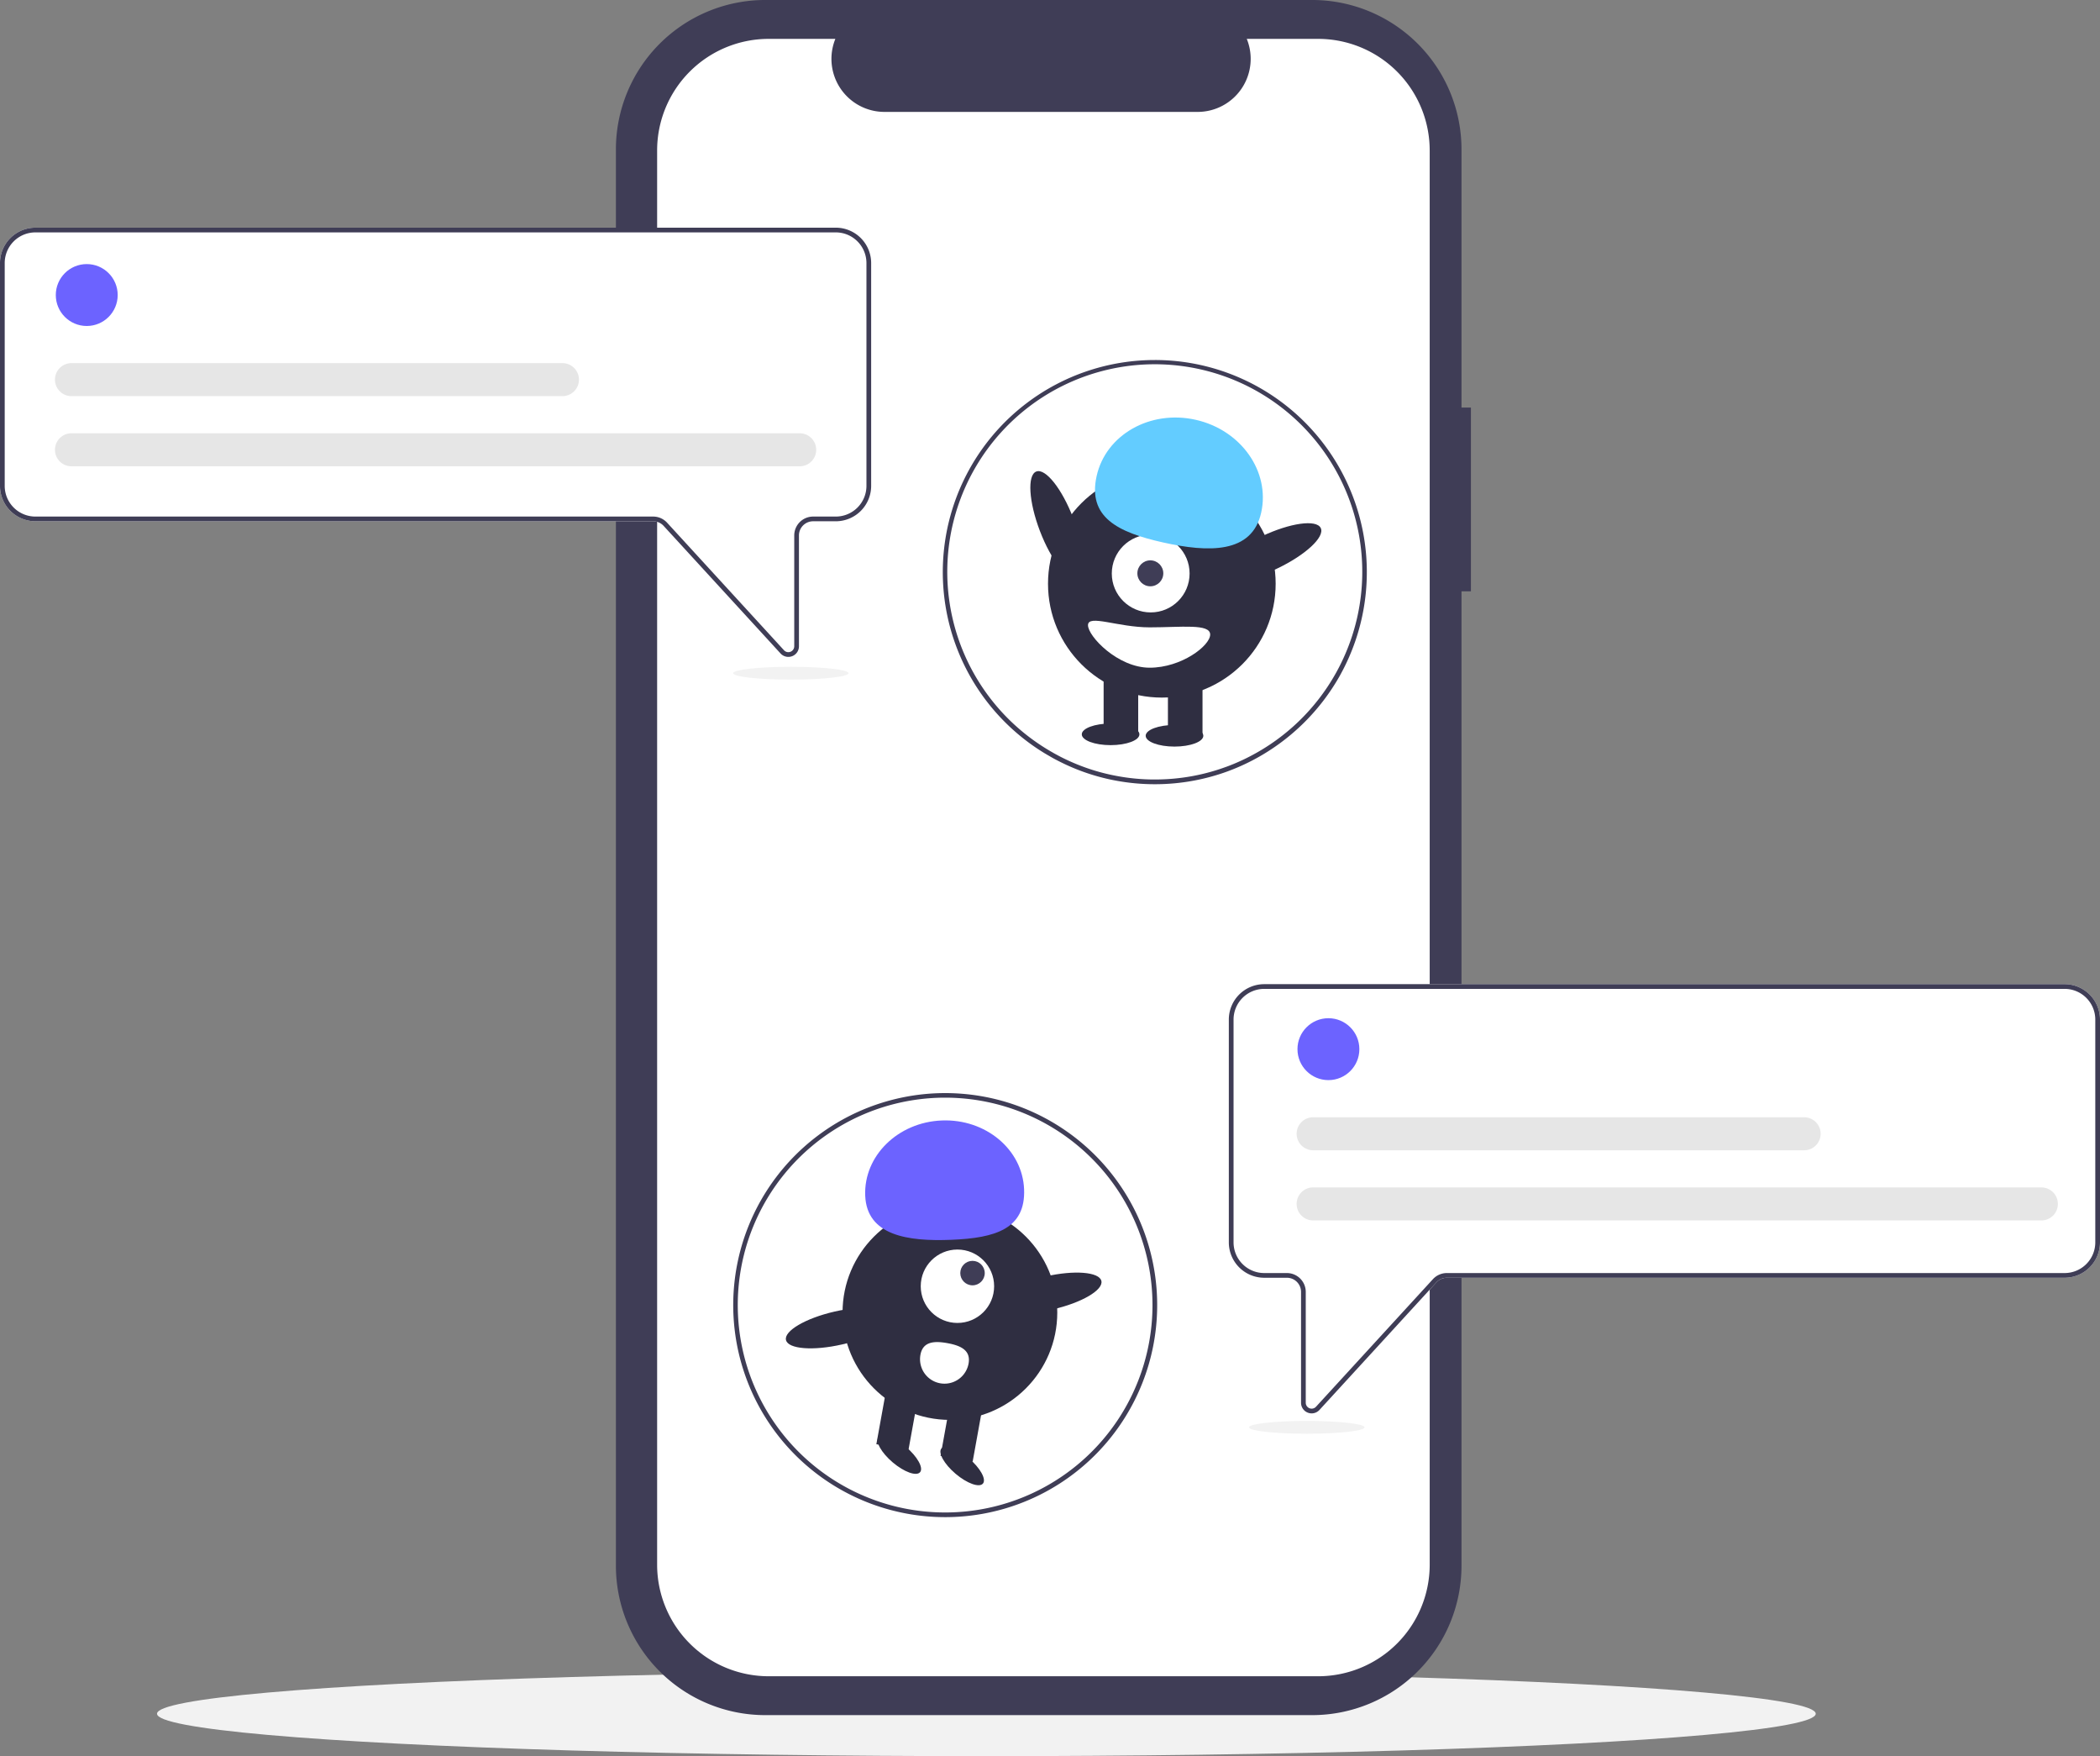 <svg xmlns="http://www.w3.org/2000/svg" width="700.409" height="585.597" viewBox="0 0 700.409 585.597">
  <rect x="0" y="0" width="700.409" height="585.597" fill="#808080" stroke="none"/>
  <g id="Group_18" data-name="Group 18" transform="translate(-259.591 -247.202)">
    <g id="Group_15" data-name="Group 15" transform="translate(259.591 247.201)">
      <ellipse id="Ellipse_95" data-name="Ellipse 95" cx="276.613" cy="14.145" rx="276.613" ry="14.145" transform="translate(52.371 557.307)" fill="#f2f2f2"/>
      <path id="Path_107" data-name="Path 107" d="M700.93,213.31h-3.142V127.226A49.823,49.823,0,0,0,647.965,77.4H465.583a49.823,49.823,0,0,0-49.823,49.823V599.491a49.823,49.823,0,0,0,49.823,49.823H647.965a49.823,49.823,0,0,0,49.823-49.823v-324.9h3.142Z" transform="translate(-210.338 -77.403)" fill="#3f3d56"/>
      <path id="Path_108" data-name="Path 108" d="M690.93,131.106v471.57a37.21,37.21,0,0,1-37.209,37.209H470.465a37.21,37.21,0,0,1-37.209-37.208V131.106A37.21,37.21,0,0,1,470.464,93.9H492.7a17.686,17.686,0,0,0,16.369,24.353H613.549A17.686,17.686,0,0,0,629.918,93.9h23.8a37.21,37.21,0,0,1,37.209,37.208Z" transform="translate(-214.085 -80.935)" fill="#fff"/>
      <path id="Path_111" data-name="Path 111" d="M625.223,230.173a70.714,70.714,0,0,0-36.808,131.1l.456.267q.566.342,1.132.66c.637.377,1.273.739,1.925,1.084.44.228.88.464,1.32.684a69.763,69.763,0,0,0,15.457,5.705c1.108.267,2.216.511,3.348.715a70.6,70.6,0,0,0,13.17,1.234c1.116,0,2.224-.024,3.332-.079q2.334-.106,4.621-.369,2.77-.307,5.469-.833a70.355,70.355,0,0,0,10.687-2.947c.44-.165.88-.33,1.312-.5q1.78-.684,3.5-1.462,1.886-.849,3.717-1.807a71.346,71.346,0,0,0,29.107-28.266c.031-.063.071-.126.1-.189a70.728,70.728,0,0,0-61.845-105Zm60.556,104.083c-.063.11-.118.22-.181.322a69.289,69.289,0,0,1-28.667,27.756q-1.8.943-3.67,1.768c-1.029.464-2.082.9-3.143,1.312-.448.173-.9.346-1.359.5a67.37,67.37,0,0,1-9.218,2.64,66.554,66.554,0,0,1-7.033,1.108c-1.454.157-2.931.267-4.416.322-.951.039-1.909.063-2.868.063a68.18,68.18,0,0,1-12.746-1.187,67.28,67.28,0,0,1-7.568-1.855,69.523,69.523,0,0,1-10.994-4.456c-.409-.212-.817-.424-1.218-.644-.574-.306-1.155-.621-1.721-.959-.424-.236-.849-.487-1.265-.739-.244-.141-.487-.291-.731-.44a69.207,69.207,0,1,1,96.8-25.516Z" transform="translate(-240.049 -110.121)" fill="#3f3d56"/>
      <path id="Path_114" data-name="Path 114" d="M417.279,317.136a3.517,3.517,0,0,1-2.6-1.151l-38.994-42.54a4.731,4.731,0,0,0-3.478-1.53H166.147a11.808,11.808,0,0,1-11.795-11.795V185.81a11.808,11.808,0,0,1,11.795-11.795H433.114a11.808,11.808,0,0,1,11.795,11.795v74.31a11.808,11.808,0,0,1-11.795,11.795h-7.569a4.724,4.724,0,0,0-4.719,4.719v36.96a3.516,3.516,0,0,1-2.255,3.3A3.556,3.556,0,0,1,417.279,317.136Z" transform="translate(-154.353 -98.094)" fill="#fff"/>
      <path id="Path_115" data-name="Path 115" d="M417.279,317.136a3.517,3.517,0,0,1-2.6-1.151l-38.994-42.54a4.731,4.731,0,0,0-3.478-1.53H166.147a11.808,11.808,0,0,1-11.795-11.795V185.81a11.808,11.808,0,0,1,11.795-11.795H433.114a11.808,11.808,0,0,1,11.795,11.795v74.31a11.808,11.808,0,0,1-11.795,11.795h-7.569a4.724,4.724,0,0,0-4.719,4.719v36.96a3.516,3.516,0,0,1-2.255,3.3A3.556,3.556,0,0,1,417.279,317.136ZM166.147,175.588a10.235,10.235,0,0,0-10.223,10.223v74.31a10.235,10.235,0,0,0,10.223,10.223h206.06a6.306,6.306,0,0,1,4.637,2.04l38.995,42.54a1.967,1.967,0,0,0,3.416-1.329v-36.96a6.3,6.3,0,0,1,6.29-6.291h7.569a10.235,10.235,0,0,0,10.223-10.223V185.81a10.235,10.235,0,0,0-10.223-10.223Z" transform="translate(-154.353 -98.094)" fill="#3f3d56"/>
      <circle id="Ellipse_98" data-name="Ellipse 98" cx="10.321" cy="10.321" r="10.321" transform="translate(18.61 88.06)" fill="#6c63ff"/>
      <path id="Path_116" data-name="Path 116" d="M426.069,272.269H183.184a5.5,5.5,0,1,1,0-11.009H426.069a5.5,5.5,0,1,1,0,11.009Z" transform="translate(-159.348 -116.779)" fill="#e6e6e6"/>
      <path id="Path_117" data-name="Path 117" d="M346.943,242.5H183.184a5.5,5.5,0,0,1,0-11.009H346.943a5.5,5.5,0,0,1,0,11.009Z" transform="translate(-159.348 -110.404)" fill="#e6e6e6"/>
      <path id="Path_118" data-name="Path 118" d="M702.241,637.892a3.516,3.516,0,0,1-2.255-3.3v-36.96a4.724,4.724,0,0,0-4.719-4.719H687.7A11.808,11.808,0,0,1,675.9,581.121v-74.31A11.808,11.808,0,0,1,687.7,495.016H954.667a11.808,11.808,0,0,1,11.795,11.795v74.31a11.808,11.808,0,0,1-11.795,11.795H748.605a4.731,4.731,0,0,0-3.478,1.53l-38.995,42.54a3.517,3.517,0,0,1-2.6,1.151,3.556,3.556,0,0,1-1.293-.244Z" transform="translate(-266.052 -166.842)" fill="#fff"/>
      <path id="Path_119" data-name="Path 119" d="M702.241,637.892a3.516,3.516,0,0,1-2.255-3.3v-36.96a4.724,4.724,0,0,0-4.719-4.719H687.7A11.808,11.808,0,0,1,675.9,581.121v-74.31A11.808,11.808,0,0,1,687.7,495.016H954.667a11.808,11.808,0,0,1,11.795,11.795v74.31a11.808,11.808,0,0,1-11.795,11.795H748.605a4.731,4.731,0,0,0-3.478,1.53l-38.995,42.54a3.517,3.517,0,0,1-2.6,1.151,3.556,3.556,0,0,1-1.293-.244ZM687.7,496.588a10.235,10.235,0,0,0-10.223,10.223v74.31A10.235,10.235,0,0,0,687.7,591.344h7.569a6.3,6.3,0,0,1,6.29,6.291v36.96a1.967,1.967,0,0,0,3.416,1.329l38.995-42.54a6.305,6.305,0,0,1,4.637-2.04H954.666a10.235,10.235,0,0,0,10.223-10.223v-74.31a10.235,10.235,0,0,0-10.223-10.223Z" transform="translate(-266.052 -166.842)" fill="#3f3d56"/>
      <path id="Path_122" data-name="Path 122" d="M536.235,682.632A70.7,70.7,0,1,1,574.4,671.458a70.7,70.7,0,0,1-38.168,11.174Zm0-139.878a69.16,69.16,0,1,0,69.153,69.155,69.161,69.161,0,0,0-69.153-69.155Z" transform="translate(-221.001 -176.737)" fill="#3f3d56"/>
      <circle id="Ellipse_101" data-name="Ellipse 101" cx="10.321" cy="10.321" r="10.321" transform="translate(432.744 339.526)" fill="#6c63ff"/>
      <path id="Path_123" data-name="Path 123" d="M953.066,592.269H710.184a5.5,5.5,0,1,1,0-11.009H953.069a5.5,5.5,0,0,1,0,11.009Z" transform="translate(-272.215 -185.313)" fill="#e6e6e6"/>
      <path id="Path_124" data-name="Path 124" d="M873.943,562.5H710.184a5.5,5.5,0,1,1,0-11.009H873.943a5.5,5.5,0,0,1,0,11.009Z" transform="translate(-272.215 -178.937)" fill="#e6e6e6"/>
      <ellipse id="Ellipse_102" data-name="Ellipse 102" cx="19.256" cy="2.137" rx="19.256" ry="2.137" transform="translate(416.601 473.811)" fill="#f2f2f2"/>
      <ellipse id="Ellipse_103" data-name="Ellipse 103" cx="19.256" cy="2.137" rx="19.256" ry="2.137" transform="translate(244.504 222.344)" fill="#f2f2f2"/>
      <g id="Group_3" data-name="Group 3" transform="translate(340.073 139.224)">
        <ellipse id="Ellipse_1" data-name="Ellipse 1" cx="18.982" cy="5.959" rx="18.982" ry="5.959" transform="translate(13.554 55.595) rotate(-110.918)" fill="#2f2e41"/>
        <ellipse id="Ellipse_21" data-name="Ellipse 21" cx="37.963" cy="37.963" rx="37.963" ry="37.963" transform="translate(9.468 17.462)" fill="#2f2e41"/>
        <rect id="Rectangle_9" data-name="Rectangle 9" width="11.533" height="20.664" transform="translate(49.465 85.219)" fill="#2f2e41"/>
        <rect id="Rectangle_10" data-name="Rectangle 10" width="11.533" height="20.664" transform="translate(28.017 85.219)" fill="#2f2e41"/>
        <ellipse id="Ellipse_22" data-name="Ellipse 22" cx="9.611" cy="3.604" rx="9.611" ry="3.604" transform="translate(42.045 102.519)" fill="#2f2e41"/>
        <ellipse id="Ellipse_23" data-name="Ellipse 23" cx="9.611" cy="3.604" rx="9.611" ry="3.604" transform="translate(20.734 102.039)" fill="#2f2e41"/>
        <ellipse id="Ellipse_24" data-name="Ellipse 24" cx="12.975" cy="12.975" rx="12.975" ry="12.975" transform="translate(30.741 39.04)" fill="#fff"/>
        <ellipse id="Ellipse_25" data-name="Ellipse 25" cx="4.325" cy="4.325" rx="4.325" ry="4.325" transform="translate(39.272 47.63)" fill="#3f3d56"/>
        <path id="Path_6" data-name="Path 6" d="M153.471,395.385c3.065-13.728-6.733-27.6-21.886-30.983s-29.921,5-32.987,18.731,6.977,18.791,22.13,22.175S150.406,409.113,153.471,395.385Z" transform="translate(-72.906 -363.652)" fill="#63ccff"/>
        <ellipse id="Ellipse_26" data-name="Ellipse 26" cx="5.959" cy="18.982" rx="5.959" ry="18.982" transform="translate(68.69 58.52) rotate(-115.374)" fill="#2f2e41"/>
        <path id="Path_7" data-name="Path 7" d="M177.8,526.675c0,3.716-9.567,11.053-20.183,11.053s-20.57-10.461-20.57-14.176,9.954.721,20.57.721S177.8,522.96,177.8,526.675Z" transform="translate(-114.245 -454.306)" fill="#fff"/>
      </g>
    </g>
    <g id="Group_8" data-name="Group 8" transform="translate(520.481 620.8)">
      <circle id="Ellipse_27" data-name="Ellipse 27" cx="35.809" cy="35.809" r="35.809" transform="translate(20.124 28.252)" fill="#2f2e41"/>
      <rect id="Rectangle_15" data-name="Rectangle 15" width="10.879" height="19.491" transform="translate(34.871 88.807) rotate(10.261)" fill="#2f2e41"/>
      <rect id="Rectangle_16" data-name="Rectangle 16" width="10.879" height="19.491" transform="translate(56.281 92.683) rotate(10.261)" fill="#2f2e41"/>
      <ellipse id="Ellipse_28" data-name="Ellipse 28" cx="9.066" cy="3.4" rx="9.066" ry="3.4" transform="translate(64.747 123.698) rotate(-139.739)" fill="#2f2e41"/>
      <ellipse id="Ellipse_29" data-name="Ellipse 29" cx="9.066" cy="3.4" rx="9.066" ry="3.4" transform="translate(43.783 119.903) rotate(-139.739)" fill="#2f2e41"/>
      <circle id="Ellipse_30" data-name="Ellipse 30" cx="12.239" cy="12.239" r="12.239" transform="translate(46.202 43.064)" fill="#fff"/>
      <circle id="Ellipse_31" data-name="Ellipse 31" cx="4.08" cy="4.08" r="4.08" transform="translate(59.391 46.836)" fill="#3f3d56"/>
      <path id="Path_8" data-name="Path 8" d="M893.49,106.965c-.539-13.257,10.887-24.486,25.52-25.08s26.932,9.671,27.47,22.928-9.633,16.269-24.266,16.864S894.029,120.222,893.49,106.965Z" transform="translate(-865.807 -81.86)" fill="#6c63ff"/>
      <ellipse id="Ellipse_32" data-name="Ellipse 32" cx="5.621" cy="17.905" rx="5.621" ry="17.905" transform="translate(72.803 67.017) rotate(-102.91)" fill="#2f2e41"/>
      <ellipse id="Ellipse_33" data-name="Ellipse 33" cx="5.621" cy="17.905" rx="5.621" ry="17.905" transform="translate(2.512 78.709) rotate(-102.91)" fill="#2f2e41"/>
      <path id="Path_9" data-name="Path 9" d="M934.242,249.19A8.159,8.159,0,0,0,950.3,252.1c.8-4.434-2.626-6-7.06-6.806S935.045,244.756,934.242,249.19Z" transform="translate(-888.144 -171.016)" fill="#fff"/>
    </g>
  </g>
</svg>
